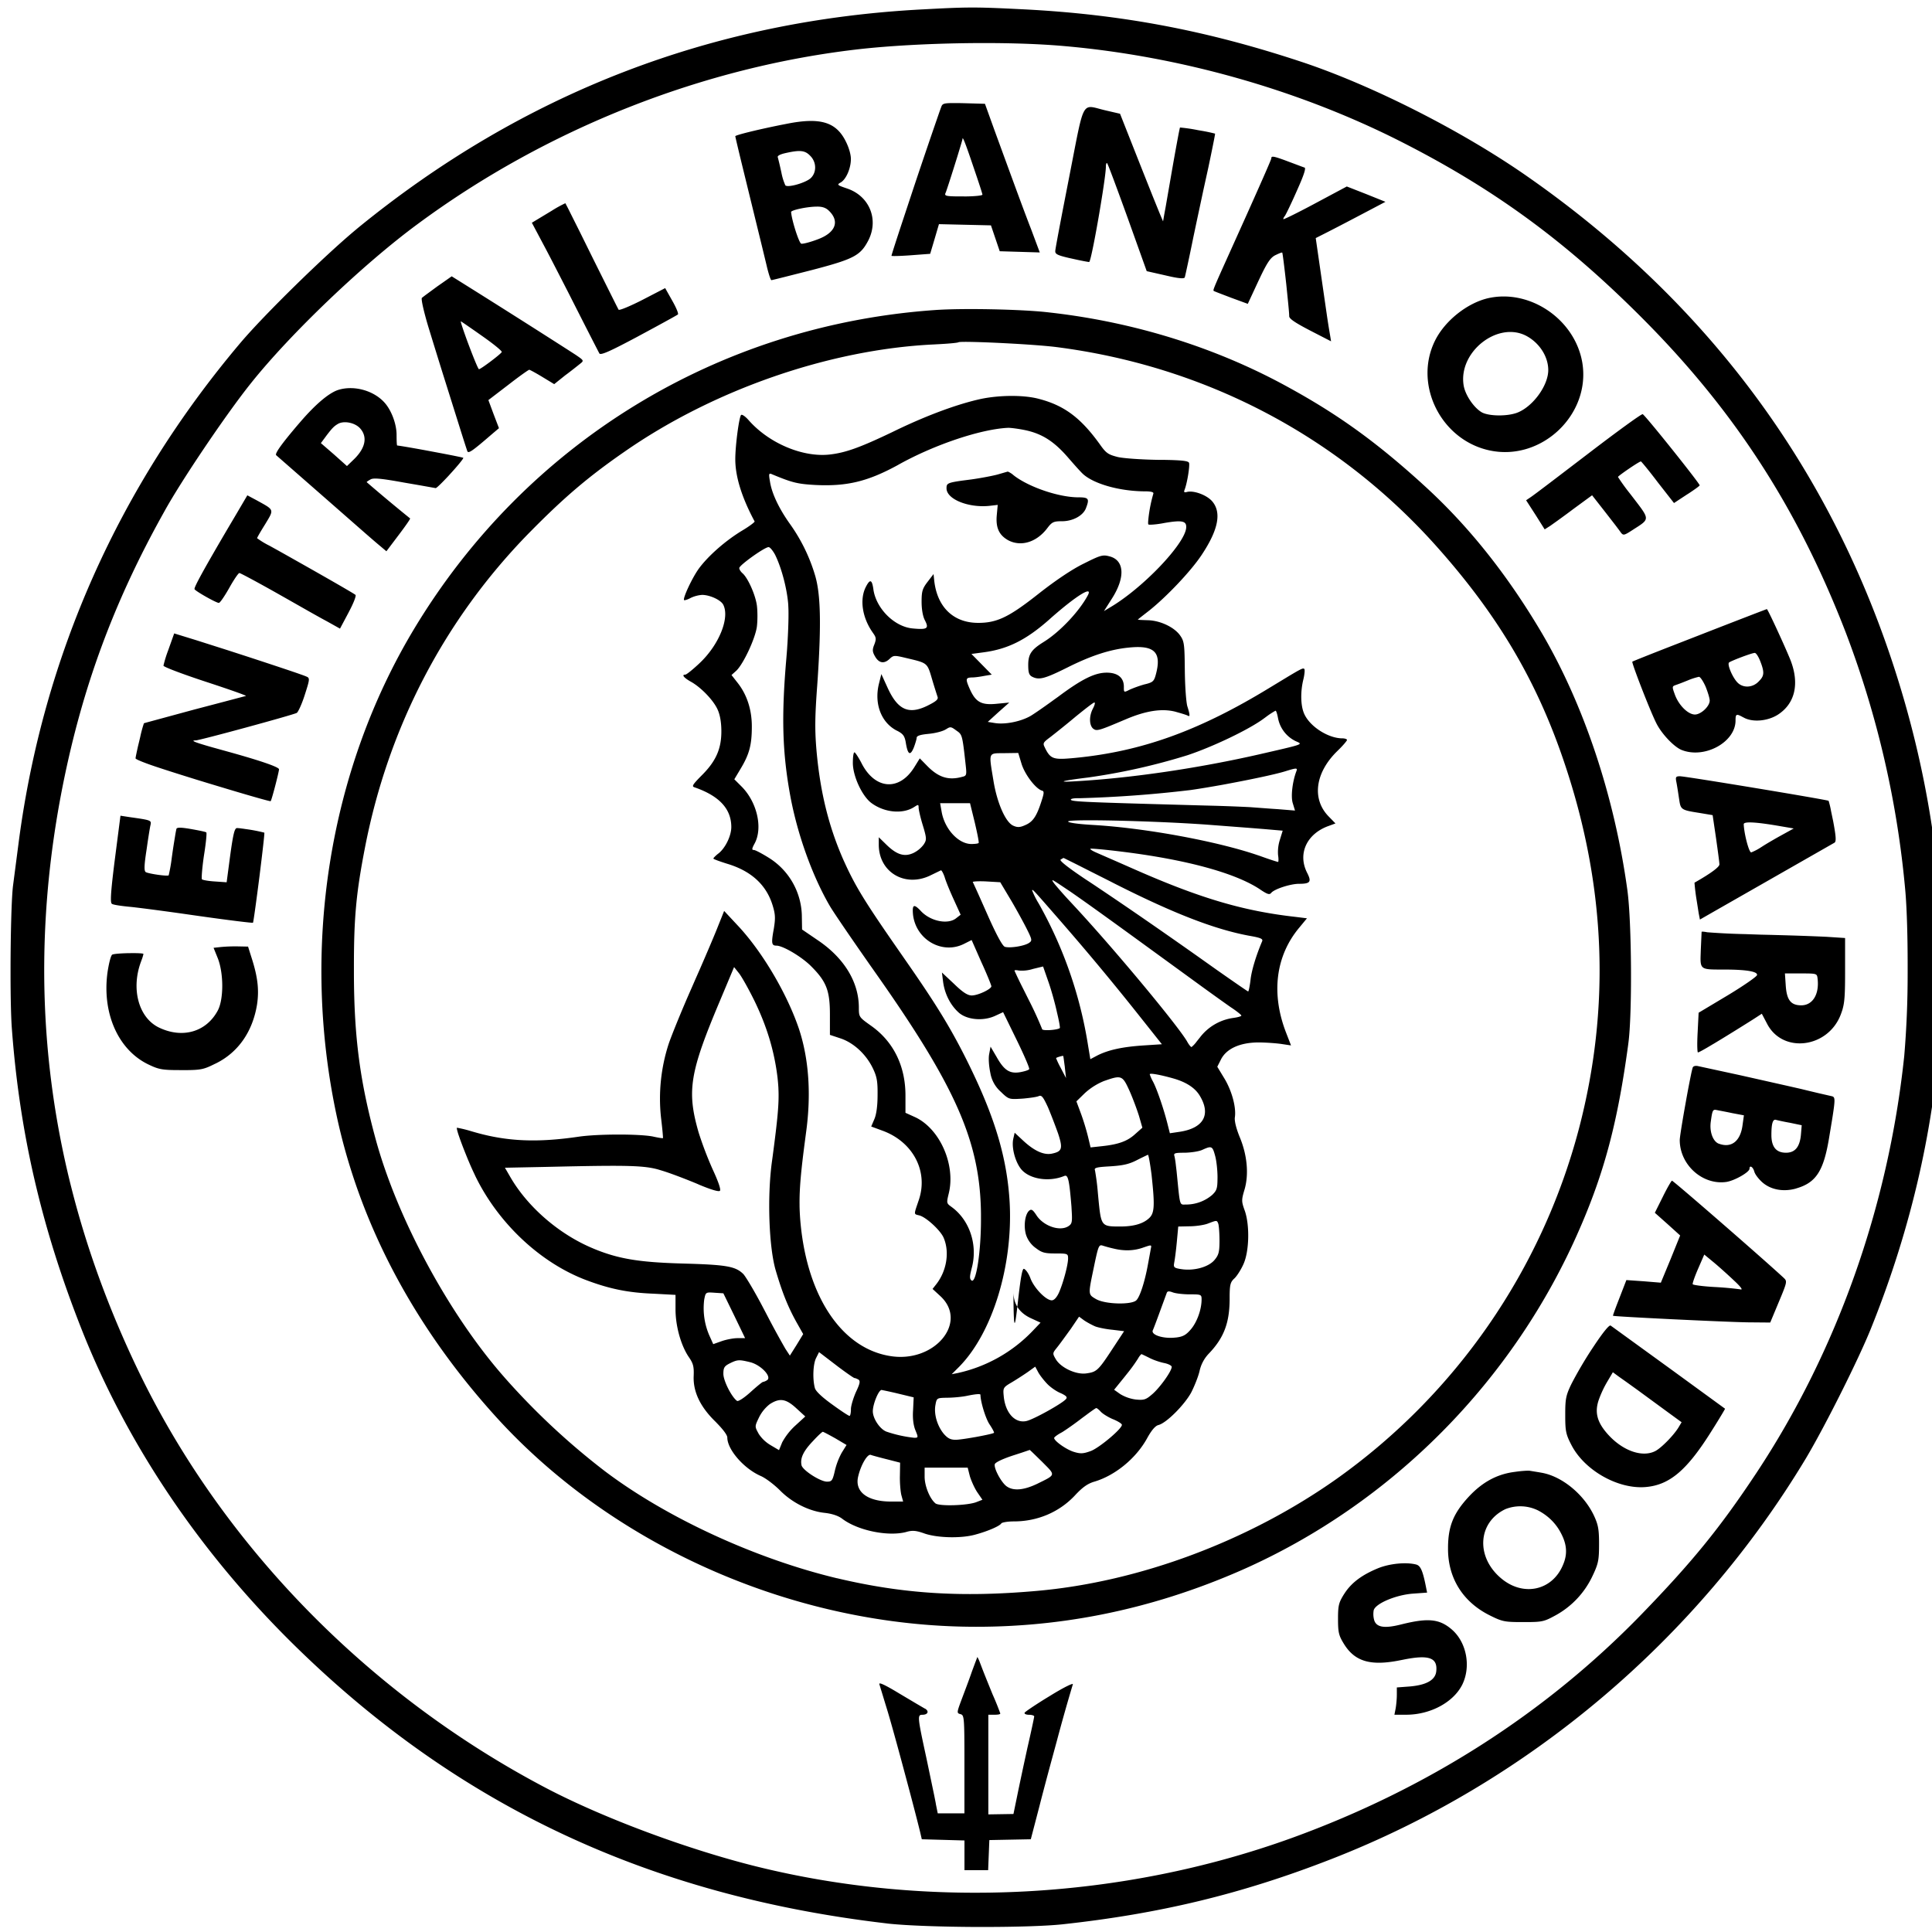 <svg xmlns="http://www.w3.org/2000/svg" width="48" height="48" viewBox="0 0 48 48" fill="currentColor"><path d="M26.387 47.81c2.42-.262 4.46-.752 6.683-1.619 4.886-1.9 9.094-5.455 11.807-9.975l.035-.06c.47-.803 1.255-2.37 1.564-3.132 2.049-5.08 2.336-10.342.856-15.545-1.545-5.42-4.688-9.811-9.361-13.078-1.624-1.139-3.871-2.278-5.629-2.862C29.984.757 27.868.356 25.434.232l-.347-.017c-.893-.042-1.142-.037-2.14.017C17.689.5 12.99 2.316 8.887 5.668l-.047.04c-.782.65-2.267 2.103-2.863 2.806C2.948 12.097 1.079 16.296.47 20.88l-.147 1.129-.004.035c-.035.336-.056 1.215-.057 2.038v.155c.001.534.011 1.028.032 1.311.193 2.604.737 4.96 1.742 7.5 1.139 2.871 2.965 5.574 5.347 7.896 4.04 3.94 8.772 6.153 14.633 6.841l.045.006c.484.052 1.346.08 2.198.084h.206c.772-.001 1.51-.022 1.922-.065m-7.643-1.45c-1.708-.43-3.753-1.193-5.164-1.93-4.45-2.332-8.113-6.095-10.197-10.486C1.17 29.286.566 24.48 1.566 19.484c.485-2.414 1.255-4.509 2.48-6.71l.04-.072c.435-.787 1.54-2.42 2.138-3.168.98-1.233 2.792-2.965 4.149-3.965 3.212-2.376 7.113-3.916 11.014-4.352 1.475-.16 3.63-.197 5.033-.074l.056.005c2.837.253 5.728 1.07 8.223 2.317 2.366 1.188 4.173 2.5 6.118 4.455 2.287 2.297 3.857 4.728 5.045 7.807a24 24 0 0 1 1.475 6.406l.005.06c.036.455.053 1.106.053 1.775v.235a24 24 0 0 1-.085 2.036l-.003.027c-.396 3.718-1.673 7.312-3.668 10.327-.906 1.366-1.59 2.208-2.866 3.524-2.386 2.456-5.317 4.327-8.673 5.545-4.238 1.534-9.025 1.782-13.356.698M22.59 6.345l.52-.039.109-.366.109-.371 1.292.03.218.643.495.015.5.015-.218-.584-.04-.102-.092-.243c-.176-.468-.38-1.026-.78-2.12l-.232-.644-.52-.015-.134-.003h-.138c-.22 0-.26.017-.287.077l-.016.043-.027.074-.06.173a172 172 0 0 0-.58 1.706l-.24.725c-.187.563-.325.99-.32.997.014.01.206.005.44-.011m6.846.546.005-.017c.022-.09.113-.508.208-.978l.078-.37.174-.814.125-.569.057-.274c.065-.314.11-.544.106-.548l-.004-.002a4 4 0 0 0-.344-.072l-.085-.015a4 4 0 0 0-.438-.064c-.009.013-.07.34-.147.768l-.05.284-.16.923-.034.183-.03.174-.082-.193-.176-.434-.234-.588-.117-.295-.46-1.164-.362-.084c-.601-.14-.514-.324-.878 1.537l-.176.904c-.11.573-.189.995-.193 1.05v.004c-.005.075.057.106.34.172l.1.022c.198.045.374.078.401.078.03.003.149-.603.252-1.207l.035-.211c.07-.421.125-.805.129-.934v-.014c0-.061.014-.1.028-.09l.002.001c.02.015.247.629.51 1.356l.475 1.327.46.104.056.013c.287.067.415.074.43.037m-10.272.069h.006c.056-.01.487-.12.99-.248l.152-.04c.923-.246 1.075-.34 1.263-.702.263-.52.025-1.1-.53-1.287l-.061-.021c-.175-.06-.187-.077-.112-.12l.005-.003c.139-.07.263-.351.263-.589 0-.114-.05-.287-.129-.441l-.01-.02c-.24-.46-.63-.576-1.445-.415l-.159.031c-.623.126-1.129.253-1.129.28l.001.006c.008.042.065.286.15.636l.518 2.117.104.43.014.06c.045.184.092.326.11.326m4.784-2.08h-.139c-.305-.002-.346-.016-.322-.078l.01-.023c.028-.074.112-.333.197-.603l.088-.281c.07-.23.127-.418.13-.439v-.008c.004-.053.055.067.196.477l.156.459c.083.247.143.433.143.452 0 .024-.204.044-.459.045m-4.437-.276a1.4 1.4 0 0 1-.097-.312l-.024-.108a7 7 0 0 0-.067-.278c-.015-.034.054-.072.18-.101l.013-.003c.35-.078.475-.07.602.057l.007.007c.163.158.168.416.015.56-.13.118-.57.242-.629.178M33.07 8.48l-.025-.154-.004-.022a19 19 0 0 1-.082-.522l-.107-.738-.163-1.129.302-.153.095-.049c.194-.099.509-.264.771-.402l.564-.297-.48-.193-.48-.188-.87.465c-.384.204-.695.356-.704.347s.005-.044.035-.08l.005-.007c.035-.058.165-.326.292-.616l.034-.077q.214-.48.159-.502l-.008-.002c-.046-.015-.206-.077-.377-.14l-.114-.043c-.284-.103-.328-.105-.328-.043v.003c-.012.053-.294.69-.634 1.448l-.53 1.177c-.28.622-.284.647-.267.664.01.01.208.084.43.169l.417.153.262-.564.04-.084c.184-.388.265-.5.38-.56l.032-.015c.075-.036.133-.058.142-.05.01.011.057.396.1.785l.03.297c.024.23.042.424.043.489v.009c0 .064.149.163.52.356zm-17.264-.098.463-.25c.325-.177.56-.306.574-.32.018-.02-.038-.158-.129-.32l-.188-.334-.564.292-.065.033c-.278.138-.507.233-.528.211l-.001-.001-.055-.107-.17-.34-.4-.802-.337-.682-.232-.463a7 7 0 0 0-.128-.25 3 3 0 0 0-.338.187l-.494.298.324.61c.096.18.24.46.397.765l.202.394.19.375.207.407c.195.383.343.67.358.697.034.048.253-.048.914-.4m4.101-2.328c-.054-.01-.238-.584-.252-.787 0-.044.362-.126.61-.133h.013c.139-.006.233.024.307.093.289.27.176.558-.276.722l-.063.023c-.157.055-.303.091-.339.082m-7.708 4.752.198-.168-.133-.347-.13-.351.491-.376.1-.077c.224-.171.407-.3.425-.3.015 0 .163.08.326.179l.293.178.272-.218.058-.043c.126-.095.251-.195.307-.24l.031-.025c.072-.06.053-.074-.134-.202l-.155-.1a289 289 0 0 0-2.924-1.85h-.002c-.017.01-.17.12-.354.247l-.306.225-.08.062c-.025.025.047.341.157.71l.116.378c.083.268.19.616.303.974l.365 1.162c.094.3.165.52.186.58l.003.008c.028.061.128-.01.587-.406M39.312 9.01c-.183-1.079-1.307-1.841-2.351-1.599-.515.124-1.064.56-1.307 1.05-.544 1.094.149 2.48 1.366 2.732 1.287.268 2.505-.9 2.292-2.183m-8.465 30c3.728-1.644 6.767-4.708 8.401-8.485l.04-.092c.591-1.378.909-2.606 1.16-4.45l.008-.062c.098-.716.084-2.994-.022-3.788l-.003-.024c-.322-2.332-1.079-4.594-2.119-6.371-.862-1.462-1.84-2.69-2.957-3.7l-.052-.048c-1.139-1.03-2.07-1.698-3.297-2.37-1.768-.975-3.802-1.615-5.91-1.854l-.07-.008c-.654-.074-2.11-.104-2.797-.055-5.386.377-10.154 3.292-12.94 7.921-2.124 3.53-2.822 7.955-1.916 12.138.579 2.664 1.91 5.178 3.92 7.406 2.832 3.143 7.159 5.114 11.5 5.242q3.624.105 7.054-1.4M11.897 9.172c-.024-.024-.107-.225-.196-.455l-.045-.118-.035-.093c-.103-.28-.19-.537-.17-.522l.016.01c.048.03.177.12.336.23l.193.136c.268.188.48.361.47.386-.02.05-.544.445-.569.426m24.93 1.079c-.203-.109-.43-.44-.465-.688-.124-.822.842-1.584 1.55-1.223.331.173.554.515.554.856 0 .377-.371.892-.753 1.05-.237.099-.693.099-.886.005m-16.034 28.96c-2.025-.486-4.227-1.5-5.757-2.654a17.6 17.6 0 0 1-2.489-2.32l-.04-.046c-1.362-1.555-2.634-3.92-3.169-5.871-.395-1.445-.54-2.548-.545-4.115v-.176c-.001-1.238.056-1.84.273-2.962.579-2.995 1.975-5.673 4.069-7.816l.086-.087c.806-.814 1.38-1.303 2.23-1.897l.045-.031c2.218-1.55 5.109-2.554 7.698-2.678l.072-.004c.288-.014.524-.036.546-.05.025-.022.583-.007 1.175.024l.13.007.126.007c.4.024.782.053.995.08 3.649.466 6.921 2.164 9.362 4.852 1.589 1.757 2.589 3.435 3.287 5.539 1.014 3.04 1.123 6.04.341 9.03a15.52 15.52 0 0 1-6.01 8.692c-2.188 1.55-4.915 2.57-7.475 2.792-1.866.164-3.316.07-4.95-.317M9.442 13.563l.158.133.333-.441c.153-.204.266-.366.256-.375l-.01-.008a43 43 0 0 1-1.069-.893c0-.01.045-.04.1-.07.074-.04.276-.02.826.08l.378.065.41.073c.022.002.167-.142.319-.305l.036-.04c.168-.183.332-.377.332-.407 0-.007-.312-.07-.666-.136l-.299-.056c-.307-.056-.59-.105-.678-.115-.01 0-.015-.12-.015-.263 0-.277-.134-.628-.312-.816-.282-.302-.782-.426-1.163-.293-.223.085-.53.342-.896.763l-.083.096c-.4.47-.574.712-.538.754l1.234 1.08.915.802c.228.2.39.338.432.372m14.792 24.563.036-.01c.298-.084.57-.205.607-.267.015-.025.159-.05.312-.05.59 0 1.129-.232 1.515-.643.183-.198.312-.292.475-.342.515-.148 1.04-.574 1.317-1.074q.164-.3.28-.334l.007-.002c.198-.05.644-.5.812-.807.08-.157.17-.382.204-.518l.004-.017a.9.9 0 0 1 .227-.429l.015-.016c.36-.38.5-.746.505-1.323v-.102c.003-.275.021-.336.108-.421l.011-.01c.064-.06.168-.224.228-.362.14-.32.153-.955.032-1.311l-.019-.053c-.067-.194-.064-.234.012-.488.108-.376.064-.856-.124-1.302-.084-.207-.129-.386-.119-.48.039-.242-.07-.65-.25-.955l-.186-.307.09-.178c.133-.268.465-.421.92-.426h.044c.184.003.408.02.531.037l.247.037-.119-.307c-.381-.975-.267-1.916.327-2.623l.188-.228-.282-.035c-1.295-.145-2.371-.462-4.015-1.187l-.377-.166-.563-.246-.02-.009c-.079-.036-.133-.071-.124-.085.015-.01.297.015.639.055l.1.012c1.622.197 2.847.529 3.465.935l.044.03c.15.098.2.113.24.07l.007-.008c.08-.094.475-.223.688-.223.273 0 .314-.046.214-.25l-.011-.022c-.243-.475-.01-.975.54-1.168l.163-.06-.173-.178c-.416-.43-.332-1.079.213-1.614l.033-.033c.123-.12.214-.23.214-.249s-.044-.037-.104-.04h-.01c-.356 0-.822-.301-.955-.623-.084-.198-.09-.54-.015-.842l.006-.026c.025-.113.032-.213.019-.231l-.007-.006-.005-.003c-.027-.014-.075.006-.36.176l-.5.303c-1.744 1.064-3.174 1.579-4.826 1.738l-.09.008c-.449.04-.523.01-.653-.25l-.007-.016c-.056-.11-.044-.125.146-.267l.142-.112c.136-.108.322-.258.482-.393l.108-.087c.185-.148.331-.26.352-.26.024 0 .011.06-.03.14l-.005.01c-.099.187-.094.415.005.5l.006.003c.069.055.127.049.544-.126l.262-.11c.5-.213.896-.273 1.228-.189l.07.02c.121.034.225.067.242.08l.007.003c.047.024.045-.023-.001-.18l-.016-.051c-.03-.093-.059-.48-.064-.87l-.003-.235c-.006-.464-.025-.536-.116-.663-.144-.203-.495-.37-.802-.376l-.137-.005a.6.6 0 0 1-.11-.01c0-.005.128-.104.286-.227.433-.346 1.028-.973 1.293-1.37l.014-.021c.406-.614.49-1.04.258-1.317-.134-.159-.456-.277-.624-.238l-.015.004c-.059.014-.072.002-.052-.052l.002-.006c.065-.164.134-.6.11-.669l-.003-.004c-.025-.043-.178-.062-.648-.069h-.112c-.4-.006-.856-.036-1.005-.07l-.045-.012c-.2-.053-.257-.097-.4-.3-.476-.663-.887-.97-1.52-1.134-.371-.099-.966-.094-1.426 0-.568.122-1.318.396-2.1.771l-.134.065c-.769.367-1.127.498-1.513.545-.674.085-1.53-.272-2.04-.856-.08-.09-.158-.144-.183-.124-.05.055-.144.753-.144 1.1 0 .435.164.955.48 1.544.01.015-.133.124-.316.232-.416.253-.842.63-1.07.941-.168.233-.405.743-.366.782.01.01.084-.01.164-.054a.8.8 0 0 1 .282-.075c.193 0 .46.124.524.238.172.323-.097.994-.577 1.45l-.04.038c-.155.143-.295.255-.323.255-.097 0-.037.075.123.167l.01.006c.248.134.565.46.669.693.06.129.094.317.094.544 0 .441-.139.748-.495 1.1l-.055.056c-.171.178-.186.213-.113.235.613.213.91.535.91.986 0 .212-.141.51-.31.649l-.03.023c-.06.05-.105.096-.105.11 0 .015.153.07.337.128q.897.267 1.133 1.03l.012.04c.058.2.06.294.018.554l-.015.082c-.047.28-.03.33.08.33.163 0 .628.276.86.509.382.381.47.604.47 1.203v.505l.268.089c.322.109.629.391.797.738l.013.027c.088.19.11.305.106.64 0 .273-.03.486-.08.6l-.078.183.282.104c.757.277 1.143 1.01.9 1.723l-.049.144c-.076.224-.058.207.06.237.168.04.534.376.608.56.149.35.075.816-.183 1.148l-.094.119.193.178c.703.648-.143 1.668-1.242 1.49-1.193-.188-2.05-1.45-2.228-3.272a6 6 0 0 1-.026-.405l-.001-.037v-.038c-.006-.405.036-.853.14-1.64l.02-.153c.134-.96.07-1.846-.177-2.589-.293-.863-.893-1.885-1.493-2.535l-.364-.39-.195.487c-.08.197-.236.564-.405.952l-.116.263-.08.184-.075.17-.06.138-.074.174c-.175.415-.326.793-.376.944a4.4 4.4 0 0 0-.188 1.816l.015.129c.022.188.034.334.035.375v.011c-.006.01-.124-.01-.258-.04-.342-.064-1.351-.064-1.832.005-1.028.152-1.778.12-2.575-.107l-.098-.028a3 3 0 0 0-.356-.087c-.01.008.006.074.038.174l.013.037c.036.107.087.243.144.386l.044.11.036.088.03.07.028.066q.057.13.11.24l.012.027c.574 1.183 1.629 2.168 2.772 2.594.57.213 1.025.307 1.649.331l.554.03v.356c0 .421.134.896.327 1.184.114.163.134.242.124.48q-.023.587.55 1.138l.026.028c.158.161.26.298.26.359 0 .297.411.772.832.955.124.054.337.218.475.356.302.307.728.52 1.114.56.178.02.332.07.43.143.381.293 1.136.45 1.589.333l.02-.006c.144-.04.238-.03.446.045.322.108.906.123 1.258.024m16.35-24.974.102-.065c.306-.198.272-.222-.111-.722l-.077-.1a5 5 0 0 1-.3-.415c0-.025.525-.386.57-.386.01 0 .203.232.42.52l.402.514.316-.208.04-.025c.16-.104.282-.194.282-.207 0-.05-1.361-1.753-1.416-1.768-.03-.01-.643.436-1.361.986l-.847.646c-.319.243-.542.41-.579.433l-.109.074.233.361.228.362.133-.084.18-.128c.114-.082.262-.19.405-.298l.46-.337.322.411.259.334c.063.083.11.146.127.171l.01.014c.061.075.083.066.312-.083M8.62 11.579l-.322-.288-.326-.282.099-.133.044-.06c.142-.186.187-.228.277-.282.149-.09.431-.035.56.114.188.218.124.5-.183.787zm15.025 22.563.188-.188c.826-.841 1.336-2.51 1.252-4.074-.06-1.06-.342-2.04-.95-3.302a16 16 0 0 0-.434-.843l-.029-.052c-.285-.51-.615-1.02-1.128-1.758l-.24-.346c-.823-1.184-1.054-1.562-1.329-2.17l-.009-.019c-.37-.831-.584-1.688-.678-2.718l-.008-.094c-.036-.461-.033-.783.023-1.54l.012-.173c.09-1.362.072-2.088-.057-2.544a4.3 4.3 0 0 0-.638-1.312c-.267-.376-.446-.752-.49-1.044l-.01-.058c-.023-.148-.01-.156.07-.12l.053.022c.456.188.591.216 1.01.24.785.039 1.301-.085 2.045-.49l.035-.02c.9-.5 2.05-.881 2.717-.91.07 0 .258.024.426.059.411.089.703.272 1.045.663l.061.07.085.097c.103.117.195.217.235.254l.005.005c.268.243.886.42 1.5.43h.059c.146.003.202.022.188.06a3.6 3.6 0 0 0-.12.6l-.003.027-.003.035c-.005.055-.004.093.003.1.014.014.16.006.335-.024l.07-.013c.438-.075.545-.047.535.116-.025.401-1.084 1.51-1.896 1.985l-.148.09.193-.303c.338-.524.322-.955-.048-1.056l-.028-.007c-.139-.036-.212-.017-.528.14l-.074.037-.02.01c-.286.14-.684.408-1.09.725l-.102.08c-.68.531-.973.666-1.427.666-.619 0-1.025-.397-1.094-1.065l-.015-.148-.148.193c-.126.164-.148.234-.149.475v.02c0 .188.03.366.084.465l.009.018c.092.187.035.214-.32.18-.45-.044-.896-.49-.969-.958l-.002-.017c-.035-.243-.084-.258-.188-.055-.156.307-.091.757.17 1.13l.013.019c.074.104.08.143.03.277-.053.129-.05.18.008.285l.007.012c.094.168.222.193.356.07l.017-.016c.084-.078.115-.08.364-.021l.198.047c.34.083.371.115.454.39l.051.173c.042.138.082.264.103.328l.011.034c.025.064-.035.114-.243.218-.47.233-.742.114-.995-.436l-.158-.346-.064.257c-.114.49.064.946.44 1.144l.027.013c.136.072.173.124.201.269l.007.043c.048.277.106.308.191.11l.015-.039c.031-.087.057-.174.06-.208v-.005c0-.048.083-.078.28-.097l.016-.002c.169-.015.357-.065.426-.11l.02-.011c.096-.062.117-.056.242.037l.038.027c.096.07.115.125.167.572l.031.276c.026.235.017.254-.092.278-.336.093-.585.013-.861-.267l-.189-.193-.138.223c-.368.588-.954.555-1.292-.07l-.031-.06c-.073-.135-.144-.242-.162-.242-.025 0-.04.119-.04.263 0 .326.228.821.46.995.327.242.783.282 1.065.099l.025-.016c.07-.045.082-.042.084.017v.013c0 .05.044.248.104.441l.03.1c.066.234.06.273-.006.374l-.004.006a.7.7 0 0 1-.253.208c-.219.102-.408.047-.659-.194l-.202-.197v.193c.005.673.643 1.055 1.267.763l.277-.134c.015-.005.06.07.094.173.03.104.134.357.228.56l.168.37-.109.085c-.2.165-.629.082-.869-.166l-.028-.03c-.16-.164-.2-.137-.177.112.074.624.728.995 1.267.723l.189-.095.242.55.038.083c.12.267.21.493.21.516 0 .07-.332.228-.486.228-.103 0-.222-.075-.44-.287l-.302-.283.03.238c.04.287.173.56.376.747.198.189.614.233.92.09l.194-.09.354.725c.175.36.309.672.294.691-.015.025-.114.055-.223.075-.262.044-.4-.045-.589-.382l-.148-.252-.035.188c-.02.104-.005.302.03.465a.8.8 0 0 0 .262.47l.04.039c.16.15.187.148.485.13l.05-.004c.162-.016.321-.038.366-.06.07-.03.109.02.228.277l.02.048c.073.176.173.438.232.605l.016.049c.105.334.072.4-.17.451q-.297.061-.707-.317l-.218-.203-.035.154c-.05.233.065.624.228.787.219.219.667.28 1.021.141l.018-.007c.095-.04.124.089.179.757l.005.09c.018.29.008.336-.065.39-.208.154-.628.015-.807-.257l-.015-.023c-.083-.123-.116-.138-.168-.096-.104.09-.143.381-.079.599a.66.66 0 0 0 .223.316l.037.027c.135.102.214.121.453.122h.093c.23.002.239.016.239.124 0 .164-.124.619-.228.852-.055.118-.119.188-.178.188-.141 0-.43-.296-.525-.536l-.005-.014c-.045-.119-.119-.223-.163-.232-.124-.025-.253 2.618-.258.559q-.006.476.456.678l.217.1-.188.197a3.66 3.66 0 0 1-1.871 1.055zm2.37-21.014.017-.022c.101-.131.147-.154.321-.156h.03c.266 0 .518-.133.594-.316l.004-.01c.088-.23.07-.267-.176-.268h-.012c-.475 0-1.198-.243-1.58-.525l-.036-.028a.5.5 0 0 0-.136-.086h-.004c-.022.005-.13.037-.259.074-.134.035-.426.09-.643.12l-.232.03c-.373.053-.387.074-.387.192 0 .267.534.485 1.054.436l.218-.025-.025.272c-.024.307.065.485.292.61.317.162.698.044.96-.298m-17.568 2.49.213-.4.015-.03c.11-.206.177-.383.158-.407l-.002-.002c-.05-.04-.633-.375-1.25-.724l-.365-.206c-.173-.098-.34-.191-.492-.275l-.027-.015a2 2 0 0 1-.31-.188q0-.005.006-.015l.007-.015.012-.022c.034-.063.1-.174.179-.3l.066-.11c.153-.258.116-.26-.28-.479l-.232-.124-.282.48-.213.36c-.59 1.005-.834 1.45-.817 1.49v.002c.03.054.54.341.604.341.028 0 .133-.153.242-.343l.039-.069c.105-.184.206-.33.229-.33h.003c.044.012.46.235.947.51l.2.113.595.338c.192.108.348.195.428.237zm15.688 16.193c-.047-.038-.045-.098.001-.28l.008-.032c.152-.568-.054-1.188-.503-1.513l-.016-.012c-.1-.072-.108-.09-.068-.263l.013-.054c.178-.708-.213-1.609-.831-1.9l-.243-.11v-.43c0-.728-.294-1.33-.84-1.722l-.106-.076c-.208-.151-.212-.178-.212-.385 0-.624-.352-1.213-.99-1.654l-.421-.287-.005-.307a1.74 1.74 0 0 0-.822-1.475l-.057-.035c-.147-.088-.28-.158-.314-.158-.055 0-.05-.035.02-.163.208-.387.059-1.03-.327-1.416l-.178-.178.163-.273c.213-.356.272-.589.272-1.04 0-.41-.118-.78-.345-1.073l-.16-.204.12-.108c.172-.164.465-.783.51-1.09.019-.148.019-.39 0-.534-.04-.277-.229-.688-.357-.797-.045-.04-.08-.094-.08-.129 0-.07.63-.52.728-.52.035 0 .104.085.159.184.159.318.3.845.33 1.247l.001.03a3 3 0 0 1 .005.179v.037c0 .192-.01.453-.026.722l-.004.053-.005.081-.004.054-.01.124-.005.062c-.124 1.435-.1 2.326.099 3.41.175.944.536 1.955.962 2.699l.023.039c.086.147.48.725.917 1.35l.063.091.097.137.032.046c2.019 2.862 2.621 4.22 2.643 6.01v.104c.005.826-.121 1.656-.237 1.559m.589-13.846-.183-.03.267-.243.267-.237-.343.033c-.35.03-.488-.048-.627-.345l-.018-.04c-.103-.236-.093-.266.054-.272h.008c.075 0 .213-.02.312-.04l.179-.03-.505-.514.297-.04c.599-.078 1.054-.304 1.62-.801l.067-.06c.632-.555 1.042-.807.907-.555-.21.394-.681.893-1.068 1.14l-.055.035c-.279.177-.355.291-.357.543v.015c0 .183.02.247.094.287.173.09.311.055.87-.223.587-.295 1.055-.449 1.511-.497l.03-.003c.638-.064.816.12.663.679l-.006.021c-.042.144-.078.169-.276.216a3 3 0 0 0-.36.128l-.06.03c-.079.037-.089.029-.09-.06v-.043c0-.223-.154-.347-.426-.347-.297 0-.624.163-1.208.6l-.09.064-.073.053c-.21.152-.42.297-.51.352-.243.144-.634.223-.891.184m18.395-.065v-.019c.002-.143.025-.15.178-.066l.02.01c.218.125.594.095.852-.068.425-.273.544-.763.317-1.352l-.015-.037c-.04-.098-.105-.247-.177-.408l-.079-.174c-.149-.328-.302-.648-.318-.653-.006 0-.753.287-1.664.643l-.547.213c-.647.251-1.12.44-1.131.45-.024.02.417 1.162.584 1.505l.01.02c.129.263.43.58.619.664.57.237 1.351-.183 1.351-.728M6.724 19.905c.025-.02.208-.728.208-.792 0-.056-.468-.217-1.293-.445l-.263-.073a11 11 0 0 1-.414-.121l-.038-.013-.025-.008-.021-.008-.021-.008-.014-.006c-.058-.025-.047-.036.02-.036.099 0 2.42-.633 2.51-.683.034-.02.128-.223.198-.445l.037-.116c.08-.252.083-.3.029-.331l-.007-.004a2 2 0 0 0-.135-.052l-.113-.04c-.285-.098-.774-.26-1.273-.423l-.432-.14-.804-.256-.545-.168-.15.421a3 3 0 0 0-.117.38c0 .03.459.204 1.023.39l.167.055c.39.129.701.237.814.284l.017.007.012.005q.02.01.016.012l-.039.01c-.142.037-.652.173-1.243.327l-1.197.325-.055.016a3 3 0 0 0-.092.34l-.026.11-.03.123c-.033.15-.06.276-.06.299s.203.105.468.195l.114.038c.242.08.584.188.945.3l.295.09.425.128c.598.18 1.1.323 1.11.313M43.17 16.96c-.124-.124-.263-.45-.213-.5.048-.04.545-.23.634-.238h.004c.03-.005.09.083.134.196l.005.012c.105.27.1.36-.028.488l-.016.017c-.149.153-.382.163-.52.025m-1.06.792c-.168 0-.396-.223-.495-.485l-.022-.061c-.05-.141-.043-.156.027-.182l.02-.007a5 5 0 0 0 .234-.089l.058-.023a1.6 1.6 0 0 1 .274-.089h.003c.03-.005.104.104.164.238l.017.043c.047.123.087.255.087.308 0 .144-.218.347-.367.347m-15.07 1.564a15.6 15.6 0 0 0 2.466-.554c.629-.21 1.488-.621 1.864-.889l.078-.057a2 2 0 0 1 .24-.158c.02-.005.045.084.065.188a.8.8 0 0 0 .43.564l.067.03c.099.048.059.065-.537.203l-.43.099c-1.475.336-3.099.579-4.475.663l-.082.005c-.487.03-.372-.01.314-.094m-1.866 1.198c-.19-.083-.4-.56-.49-1.105l-.049-.296c-.066-.428-.029-.397.316-.401l.347-.005.084.277c.084.263.347.61.505.659l.008.002c.045.015.044.06-.006.217l-.022.068c-.119.366-.213.495-.406.574-.123.055-.188.055-.287.01m7-.376-.43-.035-.154-.01-.538-.04a41 41 0 0 0-.953-.036l-.196-.005-1.357-.038c-1.604-.046-1.9-.062-1.936-.099-.025-.024.04-.044.173-.044h.052a30 30 0 0 0 2.72-.2l.025-.003c.232-.033.509-.08.79-.13l.107-.02.106-.02c.565-.106 1.115-.224 1.337-.292l.081-.025c.225-.067.239-.06.203.031-.094.253-.139.624-.084.788zm10.06 2.708.33-.189 3.016-1.722c.044-.035.034-.159-.035-.53l-.052-.249a2 2 0 0 0-.062-.26c-.03-.026-3.55-.61-3.693-.61h-.017c-.083.003-.094.024-.076.124l.01.051c.016.086.04.243.058.365l.01.063c.033.23.067.24.5.308l.327.055.084.569.037.265c.026.189.045.34.047.382v.006c.005.065-.218.228-.619.456a5 5 0 0 0 .055.445l.015.094.034.218zm-18.1-1.877c-.326 0-.673-.38-.742-.816l-.035-.198h.743l.119.485.022.096c.05.218.083.392.073.408h-.001c-.01.015-.094.025-.178.025m-17.85 1.956c.012-.015.09-.592.162-1.156l.05-.409c.045-.372.077-.666.07-.673a4 4 0 0 0-.471-.09l-.044-.007-.042-.005a1 1 0 0 0-.121-.012c-.06 0-.094.134-.169.674l-.089.673-.317-.022c-.146-.01-.278-.034-.297-.052-.015-.02.005-.283.05-.59l.008-.051c.044-.28.065-.509.051-.523-.01-.015-.183-.05-.376-.084l-.034-.006c-.222-.037-.318-.037-.332-.001l-.002.007a3 3 0 0 0-.033.18l-.016.097c-.015.092-.032.2-.048.312l-.017.121a4 4 0 0 1-.077.439c-.03.03-.505-.04-.57-.08-.044-.03-.04-.168.02-.554l.023-.162c.033-.22.064-.413.076-.457l.004-.02c.017-.095-.027-.103-.524-.173l-.227-.035-.139 1.08c-.067.527-.097.824-.098.976v.014c0 .075.009.11.024.119.029.024.217.052.419.072l.063.006c.212.023.73.09 1.289.169l.188.027.19.027c.732.104 1.34.179 1.356.169m25.47-1.51c-.016 0-.219-.064-.451-.149l-.069-.023c-1.011-.344-2.771-.669-4.06-.746l-.081-.005c-.323-.02-.557-.053-.557-.082 0-.046 1.032-.035 2.09.006l.127.005c.442.018.881.042 1.244.068l1.11.085.31.025.45.039-.07.227a1 1 0 0 0-.045.376l.001.01c.015.09.01.164 0 .164m11.569-.924v-.012c-.006-.074.296-.06.925.05l.317.054-.37.204c-.142.08-.305.175-.403.238l-.038.024a1.3 1.3 0 0 1-.244.128c-.053.015-.174-.44-.187-.686M31.01 24.633c-.01 0-.362-.243-.778-.535l-.533-.378c-.942-.664-1.69-1.18-2.42-1.669l-.077-.052-.116-.077-.116-.076c-.43-.288-.658-.466-.619-.49l.044-.026a.1.1 0 0 1 .03-.014l.01.004.316.157.336.17.502.253.091.047c1.47.744 2.494 1.141 3.348 1.3l.073.013c.222.042.278.067.258.123l-.003.007c-.143.337-.262.718-.287.956l-.007.056c-.019.131-.04.23-.052.23m-1.52 1.237c-.245-.411-1.776-2.254-2.772-3.329l-.14-.151a10 10 0 0 1-.355-.4l-.018-.022q-.111-.141-.012-.078l.012.007c.056.032.215.141.379.25l.095.066c.288.2.777.55 1.579 1.133l1.603 1.166c.345.25.627.451.727.52l.035.023c.122.083.218.163.218.177 0 .019-.082.042-.186.057l-.012.002a1.26 1.26 0 0 0-.831.485l-.08.1a.7.7 0 0 1-.128.138c-.015.005-.07-.06-.114-.144m-4.525-2.346c-.055-.019-.19-.26-.394-.713l-.247-.556c-.089-.198-.15-.331-.156-.34-.005-.015.149-.025.337-.015l.346.02.248.416.04.067c.131.225.285.507.36.655l.042.084c.103.21.099.234.028.283-.109.079-.475.138-.604.099m2.302 2.698-.178.094-.06-.362a10.5 10.5 0 0 0-1.197-3.46l-.032-.056a2 2 0 0 1-.157-.315l.001-.004c.007-.037.06.027.722.786l.193.223a65 65 0 0 1 1.678 2.024l.63.793-.461.03c-.51.034-.862.108-1.139.247m15.297-.282.06-.036.124-.075c.225-.137.504-.31.81-.503l.214-.139.133.253c.391.747 1.52.599 1.832-.243q.022-.059.04-.116l.004-.017c.05-.178.06-.383.06-.92v-.838l-.456-.03-.104-.005a66 66 0 0 0-1.103-.038l-.175-.005-.175-.004-.086-.002-.38-.013a17 17 0 0 1-.944-.046l-.032-.006c-.061-.01-.11-.013-.11-.004l-.02.45-.005.146c-.01.323.026.339.456.34h.12c.563 0 .846.049.826.138-.01.039-.327.26-.714.494l-.737.441-.024.48a6 6 0 0 0-.01.288v.052c.002.097.007.16.015.165.011.008.153-.07.38-.207m-37.223.492.016-.007c.56-.273.92-.792 1.03-1.466.054-.361.02-.683-.139-1.173l-.084-.267-.248-.005a4 4 0 0 0-.425.015l-.184.02.104.257c.149.376.149 1.025 0 1.302-.287.535-.88.703-1.465.42-.5-.244-.694-.955-.443-1.632l.016-.044a1 1 0 0 0 .046-.15c0-.017-.164-.023-.342-.02h-.048l-.05.002c-.15.005-.29.016-.332.033-.035.01-.085.208-.12.435-.141 1.015.26 1.928 1.008 2.292l.049.023c.215.101.32.12.704.12l.071.001h.116c.378-.003.452-.022.72-.156m20.55-.86v-.007a9 9 0 0 0-.332-.724l-.131-.262a11 11 0 0 1-.22-.456c-.01-.02.03-.024.09-.012l.009.002a.9.9 0 0 0 .361-.04l.248-.06.133.382c.075.213.169.554.213.762l.011.046c.043.182.068.331.059.34-.059.049-.425.074-.44.028m-6.099 7.843-.168.267-.11-.168a22 22 0 0 1-.459-.841l-.087-.166c-.213-.408-.437-.784-.503-.855l-.011-.01c-.181-.17-.398-.214-1.319-.243l-.271-.008c-1.003-.032-1.512-.117-2.108-.363l-.023-.01c-.832-.346-1.609-1.014-2.045-1.757l-.143-.247.99-.02.5-.011c1.565-.033 1.963-.02 2.304.071l.024.007.073.022.036.011c.212.066.584.209.85.32l.054.024c.292.122.482.178.51.15.03-.03-.04-.233-.183-.54a9 9 0 0 1-.346-.91c-.297-1.03-.223-1.486.524-3.258l.357-.851.114.143c.064.075.237.381.386.683.317.649.5 1.263.579 1.916.01.09.017.172.022.256l.001.029c.017.358-.02.744-.144 1.678l-.018.131c-.119.876-.074 2.124.094 2.698.159.54.297.891.51 1.277l.173.307zm24.96-8.436c-.258 0-.362-.129-.386-.495l-.02-.297h.514c.263.002.283.013.295.11l.003.024c.044.386-.124.658-.406.658m-18.297 1.535.03.272-.137-.263a2 2 0 0 1-.11-.232c0-.015.163-.064.178-.054v.002c.007.018.02.136.04.275m18.153 3.02.031-.01c.477-.141.665-.428.8-1.233l.078-.471c.084-.527.075-.562-.007-.583l-.336-.077-.23-.055-.173-.042-.02-.005-.356-.081-1.178-.265-1.03-.223c-.064-.015-.118 0-.133.035l-.016.059-.008.034-.01.044a24 24 0 0 0-.136.71l-.032.179c-.065.37-.12.711-.12.776 0 .618.57 1.128 1.163 1.04.208-.035.57-.243.57-.328 0-.096.085-.047.116.062l.003.008c.014.064.104.183.198.267.207.183.514.243.826.159m-15.544-1.377-.054-.213-.012-.048c-.096-.372-.25-.816-.34-.996l-.017-.033a1 1 0 0 1-.077-.175c0-.035.253.01.57.099q.49.136.668.426c.289.47.107.81-.487.903zm-1.693.322-.277.03-.064-.268a6 6 0 0 0-.174-.569l-.114-.307.208-.203a1.6 1.6 0 0 1 .476-.302l.087-.03c.353-.12.385-.086.546.268.084.188.188.47.238.629l.084.292-.178.158c-.193.178-.416.258-.832.302m15.326-.064c-.14-.058-.228-.292-.195-.539l.014-.1c.03-.197.048-.214.135-.195l.022.004c.057.012.213.04.361.072l.292.055-.035.252c-.054.396-.282.57-.594.45m1.674.227c-.238 0-.357-.138-.362-.424v-.016c0-.281.034-.396.11-.378l.017.005c.052.013.191.044.339.07l.287.06-.02.243c-.03.302-.149.44-.371.44m-15.139.47-.022-.187a2 2 0 0 0-.032-.198l-.003-.009c-.019-.066.023-.076.265-.076.159-.004.357-.034.436-.074l.034-.015c.196-.087.217-.062.278.164.035.123.06.366.06.534l-.001.068c-.003.219-.025.269-.133.373a1 1 0 0 1-.618.237h-.036c-.162.004-.141.053-.228-.816m-1.37 1.362h-.106c-.4-.002-.404-.042-.469-.708l-.012-.129a6 6 0 0 0-.071-.556l-.001-.003c-.022-.056.025-.075.267-.092l.114-.007c.3-.019.448-.05.627-.137l.139-.07.137-.066.028-.012.005-.002c.014 0 .054.223.089.495l.015.146c.067.646.05.818-.075.933-.144.135-.369.204-.687.208m15.553 2.381.565.005.278-.667c.134-.326.137-.365.07-.43l-.007-.007c-.46-.43-2.747-2.42-2.782-2.42-.015 0-.119.178-.228.4l-.198.397.317.282.312.282-.238.589-.242.584-.426-.035-.43-.03-.169.436-.058.149c-.064.168-.11.294-.105.302.015.02 2.747.153 3.341.163m-14.069-1.322-.034-.005c-.147-.026-.161-.046-.14-.155l.001-.008c.015-.074.045-.302.064-.51l.035-.38.277-.006c.154 0 .357-.03.45-.064l.087-.033c.147-.055.151-.044.181.033.014.043.029.217.03.399v.054c-.002.26-.025.33-.124.448-.148.178-.515.277-.827.227m-2.108.75-.06-.036c-.124-.077-.135-.118-.05-.532l.067-.323c.093-.44.11-.471.2-.443.06.02.184.055.278.075q.395.096.738-.03l.074-.025c.128-.042.125-.03.104.064l-.007.042-.067.364c-.075.406-.193.778-.283.867-.112.117-.765.104-.994-.024m16.008-.244-.012-.003a8 8 0 0 0-.626-.057l-.034-.002c-.277-.016-.506-.048-.52-.067-.01-.02.05-.193.134-.386l.153-.352.252.208.06.051c.127.11.3.266.417.377l.05.047c.135.13.18.194.126.184M28.64 33.053l.004-.008c.02-.046.078-.199.14-.368l.203-.554c.015-.045.054-.05.148-.015.072.028.25.048.409.05h.101c.2.002.208.018.208.128 0 .247-.114.564-.267.742-.12.14-.194.181-.365.202l-.016.001c-.302.035-.61-.064-.565-.178m-10.92.342-.1-.223a1.7 1.7 0 0 1-.123-.891l.01-.047c.028-.131.05-.13.248-.116l.217.014.273.56.267.554h-.188c-.104 0-.282.035-.396.075zm8.515.381-.019-.032c-.066-.116-.062-.132.036-.253l.017-.022c.065-.08.213-.287.332-.45l.208-.307.128.094c.075.05.194.114.273.148.079.03.272.07.43.084l.288.035-.37.562c-.281.423-.333.455-.571.487-.252.035-.624-.138-.752-.346m14.663 3.168c.583-.054 1.01-.413 1.61-1.367l.104-.165c.145-.233.25-.41.246-.413l-1.334-.972-1.47-1.066-.038-.027c-.033-.024-.182.156-.416.508l-.052.078a10 10 0 0 0-.501.853l-.023.047c-.117.248-.135.345-.136.684v.094c.001.357.02.445.148.692.322.638 1.168 1.119 1.862 1.054m-19.792-1.767c-.024 0-.202-.118-.408-.267l-.062-.045c-.228-.167-.373-.306-.391-.381-.06-.223-.045-.594.03-.743l.074-.148.476.364c.205.154.379.274.403.28h.002c.02 0 .064.02.099.039.05.035.034.104-.065.312-.062.143-.12.328-.123.416v.031c-.003.08-.017.142-.035.142m7.114-.406a1 1 0 0 1-.386-.134l-.154-.109.248-.306.05-.063.025-.031a4 4 0 0 0 .256-.352l.018-.028a.4.4 0 0 1 .081-.106l.003.001c.016.006.103.047.195.093.098.052.253.103.353.125l.019.004c.099.02.183.064.183.094 0 .104-.278.495-.47.668l-.026.022c-.148.128-.198.14-.395.122m-9.906.035c-.129-.085-.342-.495-.342-.674 0-.153.025-.193.164-.262l.03-.015c.143-.067.197-.074.377-.034l.032.007.07.017c.263.07.54.362.412.446a.3.3 0 0 1-.104.044c-.015 0-.147.108-.296.242l-.011.01c-.154.14-.297.233-.332.219m6.625-.101-.006-.064c-.013-.164.007-.182.208-.3.118-.07.301-.189.4-.258l.179-.129.069.129c.035.07.134.198.213.282.08.09.233.198.341.243l.025.011c.124.06.154.093.118.138l-.004.004c-.088.107-.8.503-.977.543l-.008.002c-.278.058-.513-.196-.558-.601m15.028.952c-.282-.306-.354-.555-.249-.869l.006-.017a2.6 2.6 0 0 1 .218-.46l.129-.218.148.109.187.132.171.123.117.084.05.037.703.515.332.242-.08.134c-.123.198-.42.5-.569.58-.317.167-.797.004-1.163-.392m-17.257.064a3.2 3.2 0 0 1-.688-.153c-.164-.064-.337-.327-.337-.505s.144-.53.218-.53l.063.013c.065.013.169.036.283.062l.451.109-.015.321c-.014.2.008.368.054.486l.023.057c.055.136.043.14-.052.14m1.042.05h-.007c-.13 0-.198-.035-.298-.149-.163-.198-.247-.49-.207-.712l.008-.045c.028-.134.05-.134.284-.139.143 0 .346-.02.455-.04l.032-.006c.21-.044.34-.056.34-.028 0 .164.122.574.22.727l.021.032c.062.095.104.177.095.187-.018.018-.233.064-.458.105l-.038.006-.039.007c-.172.03-.337.053-.408.055m-4.398.257-.208-.123a.9.9 0 0 1-.296-.281l-.024-.045c-.076-.14-.069-.155.033-.367a.95.95 0 0 1 .267-.327c.243-.156.395-.135.645.091l.236.216-.248.227a1.6 1.6 0 0 0-.326.416zm7.348.05-.017-.005c-.188-.055-.495-.272-.495-.347 0-.02.084-.084.188-.138l.02-.012c.107-.067.318-.215.485-.345l.099-.073c.13-.097.234-.17.251-.174h.002c.014-.005.069.04.113.089.048.052.177.132.292.182l.04.016c.107.048.193.101.193.129 0 .099-.554.564-.767.648-.182.067-.253.074-.404.03m-6.155.733c-.169 0-.614-.288-.634-.411-.034-.17.041-.334.257-.568l.047-.05c.11-.118.208-.209.226-.209.014 0 .153.074.312.163l.277.164-.12.193a1.8 1.8 0 0 0-.172.455l-.013.055c-.046.187-.072.208-.18.208m4.465.118c-.129-.089-.322-.44-.297-.55.01-.044.183-.128.435-.212l.24-.078.183-.062.005-.002.003-.002c.005-.005.144.134.312.297l.096.097c.241.242.201.24-.22.448-.331.158-.589.183-.757.064m-2.574.377h-.317c-.574-.005-.886-.243-.802-.614.064-.287.233-.58.317-.545.031.012.152.045.29.081l.094.024.017.004.326.084-.005.322c-.005.178.015.396.035.48zm.802.044c-.139-.114-.268-.43-.268-.663v-.223h1.07l.054.213c.035.114.114.292.183.396l.129.188-.139.054c-.208.09-.935.114-1.03.035m15.41 2.782a2.16 2.16 0 0 0 .92-.985l.025-.053c.117-.256.134-.353.134-.724v-.07c-.003-.321-.027-.43-.128-.648-.25-.527-.788-.968-1.287-1.06l-.078-.014-.215-.035c-.04-.01-.213 0-.38.025-.446.054-.818.257-1.16.629-.37.404-.5.722-.504 1.245v.027c-.005.73.363 1.323 1.022 1.657l.054.027c.27.133.346.147.747.147h.117c.406 0 .456-.017.733-.168m-1.361-.925c-.629-.535-.57-1.387.114-1.713a1 1 0 0 1 .806.03c.25.129.443.319.568.556l.012.023c.14.27.157.503.052.758l-.008.019c-.267.643-.995.797-1.544.327m-2.352 3.395c.604 0 1.178-.311 1.396-.752.218-.45.104-1.045-.257-1.361-.307-.268-.59-.297-1.248-.134l-.041.01c-.393.097-.584.063-.642-.104a.55.55 0 0 1-.015-.253c.04-.165.54-.38.967-.414l.36-.026-.038-.19c-.075-.368-.13-.48-.234-.508-.248-.064-.659-.025-.95.094-.397.164-.657.357-.83.625l-.012.018c-.125.2-.146.273-.149.557v.062c0 .337.02.411.149.62.27.435.66.549 1.385.405l.092-.018c.631-.127.849-.049.815.285q-.029.328-.659.382l-.321.024v.183c0 .104-.015.258-.03.342l-.03.153zM24.55 46.464l.015-.376.015-.372 1.03-.02.213-.816.031-.122c.072-.277.158-.602.247-.931l.152-.559a46 46 0 0 1 .4-1.416l.001-.002c.025-.049-.205.06-.557.277l-.133.081c-.279.174-.499.323-.508.345-.01.028.036.048.1.05h.01c.069 0 .128.02.128.04v.005c-.007.054-.079.39-.168.776l-.067.308c-.073.337-.148.692-.186.88l-.094.456-.624.01v-2.476h.17c.074-.001.127-.011.127-.03v-.002a7 7 0 0 0-.193-.477l-.082-.202c-.08-.197-.158-.392-.195-.491l-.033-.086a1 1 0 0 0-.066-.147l-.05.13-.084.226-.029.083c-.038.108-.085.235-.13.354l-.116.309c-.104.28-.101.295-.016.317l.01.003c.086.025.093.087.093 1.143v1.32h-.663l-.045-.222-.007-.044-.037-.186-.188-.899-.067-.31c-.157-.733-.152-.786-.045-.788h.008c.133 0 .173-.085.07-.15l-.016-.007-.2-.117-.414-.246-.053-.032c-.332-.199-.47-.26-.457-.209l.147.483.032.104.016.052c.076.248.238.832.402 1.443l.136.508c.115.432.219.834.282 1.091l.04.173 1.06.03v.738z"/></svg>